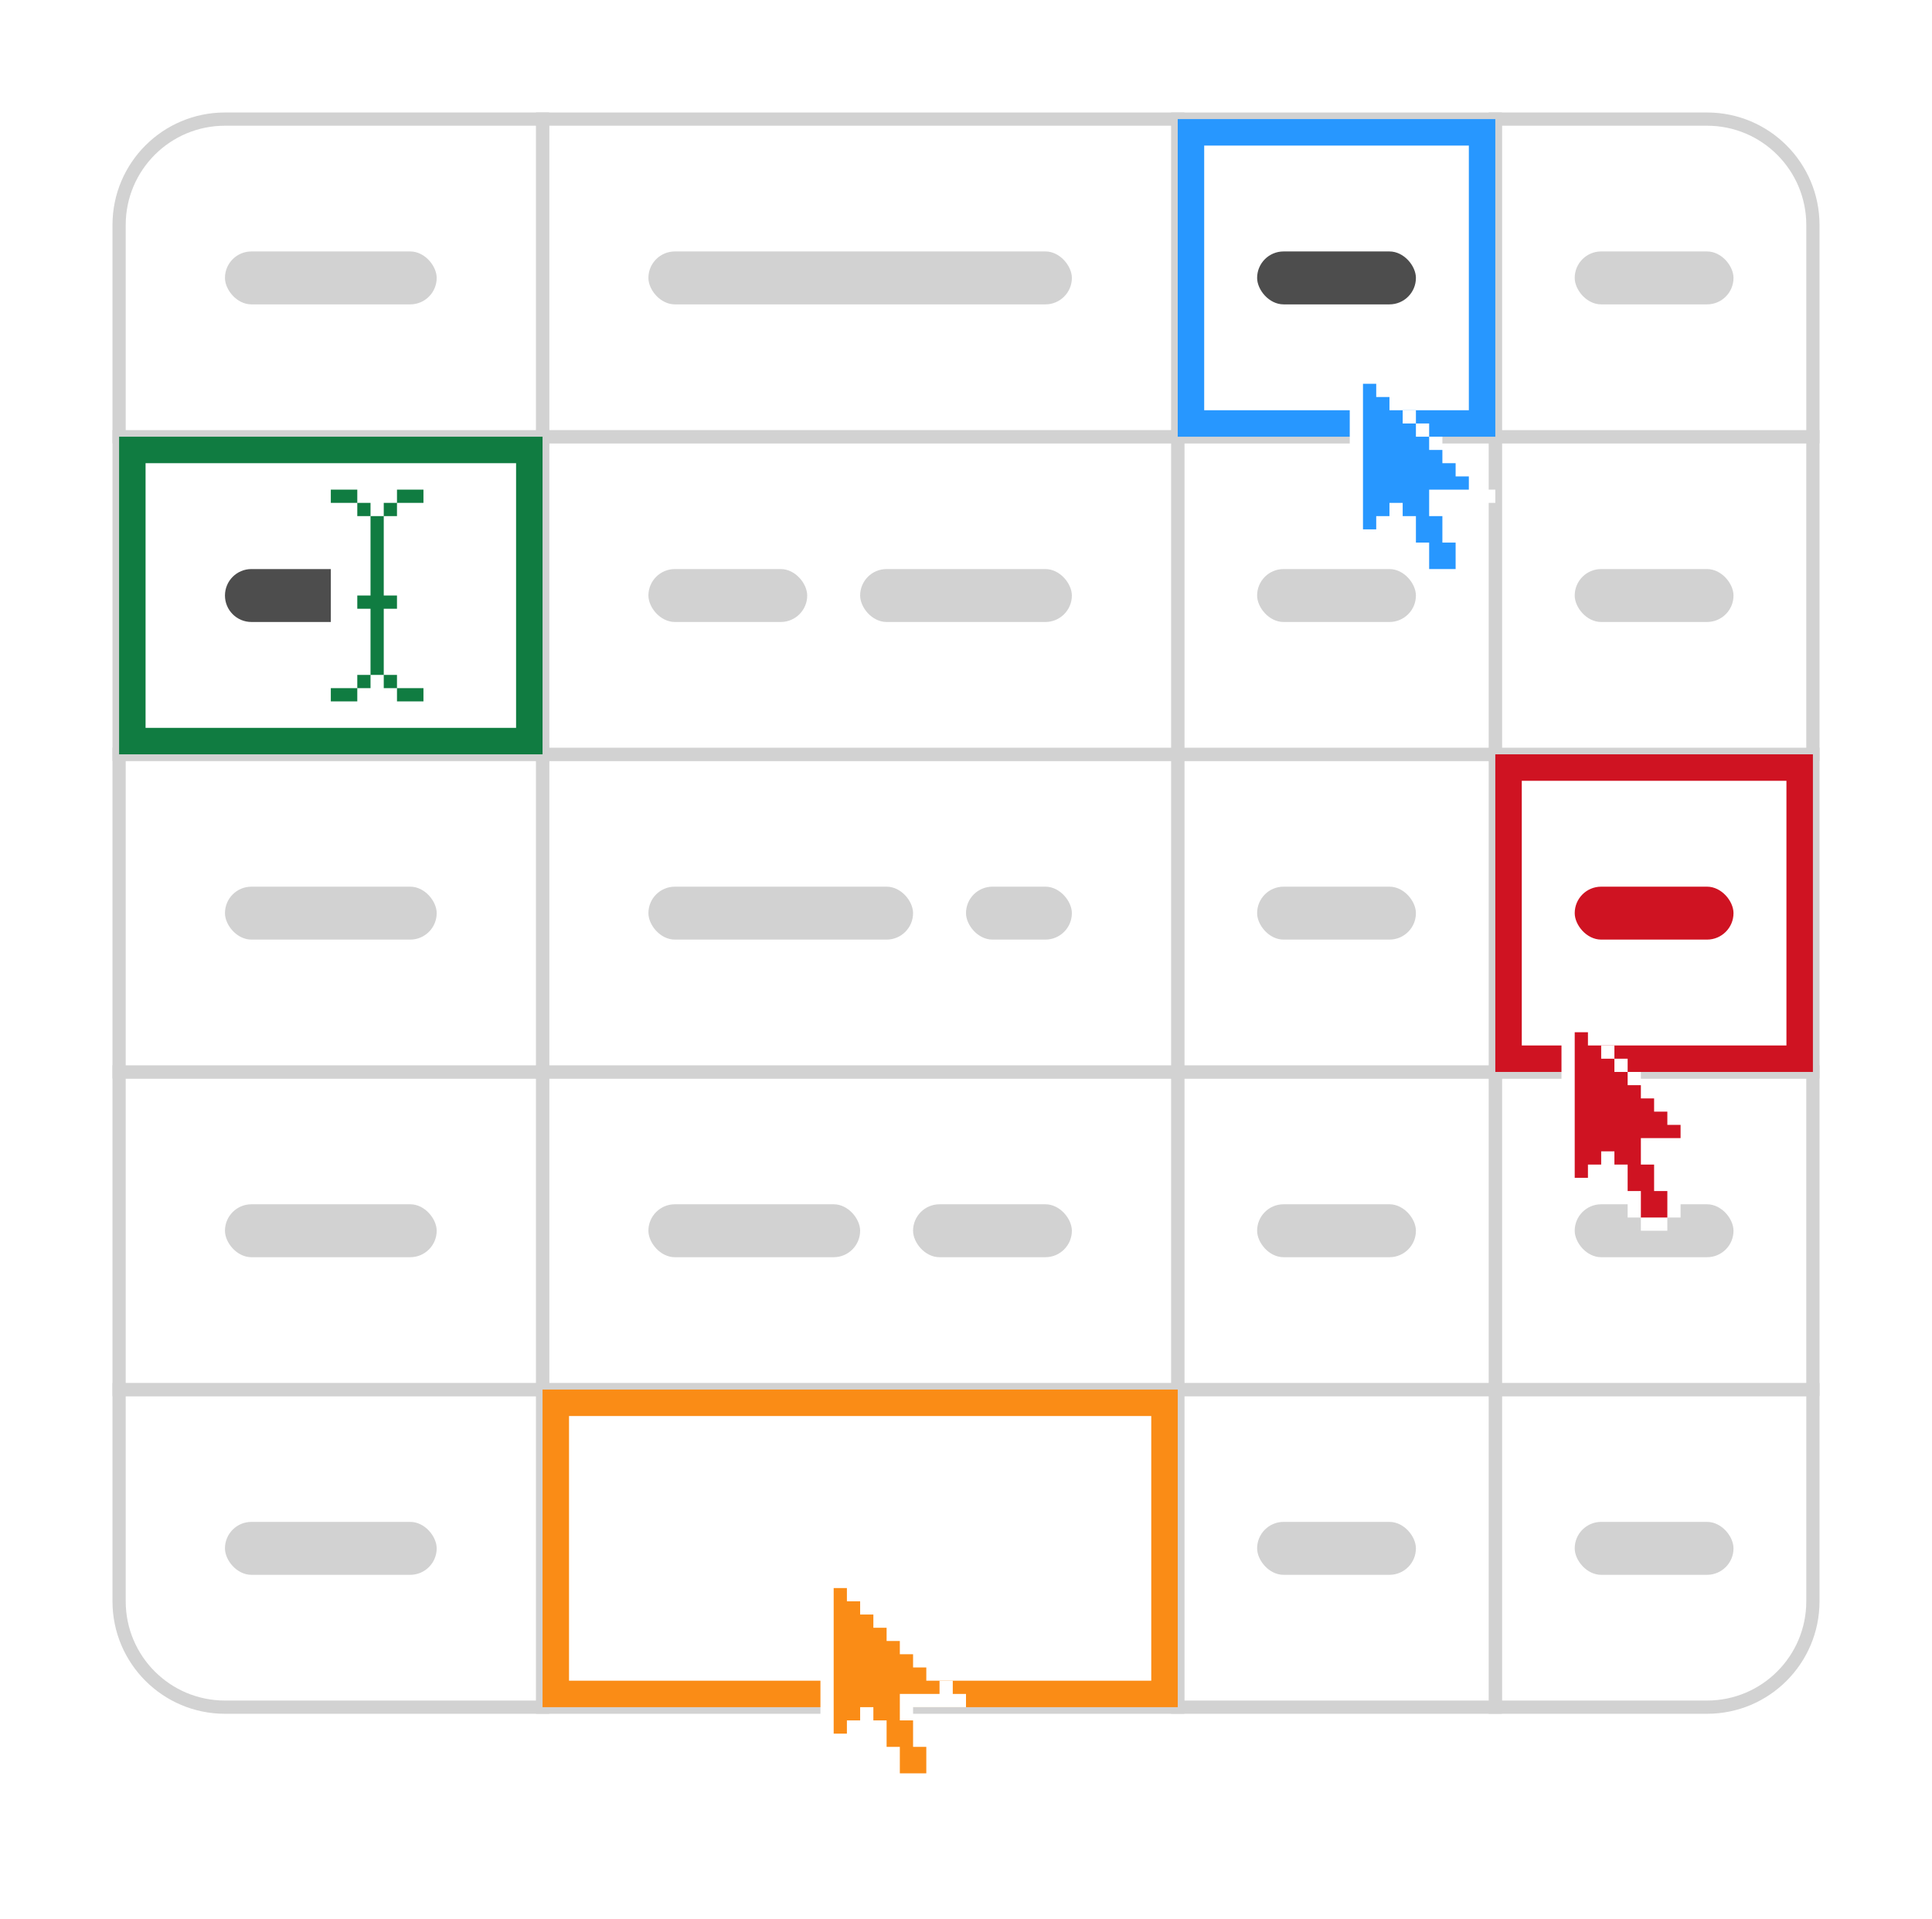 <svg width="146" height="145" viewBox="0 0 146 145" fill="none" xmlns="http://www.w3.org/2000/svg">
<g filter="url(#filter0_d_615_0)">
<path d="M113 103H137V119C137 123.418 133.418 127 129 127H113V103Z" fill="white" stroke="#D2D2D2"/>
<rect x="89" y="103" width="24" height="24" fill="white" stroke="#D2D2D2"/>
<rect x="41" y="103" width="48" height="24" fill="white" stroke="#D2D2D2"/>
<path d="M9 103H41V127H17C12.582 127 9 123.418 9 119V103Z" fill="white" stroke="#D2D2D2"/>
<rect x="113" y="79" width="24" height="24" fill="white" stroke="#D2D2D2"/>
<rect x="89" y="79" width="24" height="24" fill="white" stroke="#D2D2D2"/>
<rect x="41" y="79" width="48" height="24" fill="white" stroke="#D2D2D2"/>
<rect x="9" y="79" width="32" height="24" fill="white" stroke="#D2D2D2"/>
<rect x="113" y="55" width="24" height="24" fill="white" stroke="#D2D2D2"/>
<rect x="89" y="55" width="24" height="24" fill="white" stroke="#D2D2D2"/>
<rect x="41" y="55" width="48" height="24" fill="white" stroke="#D2D2D2"/>
<rect x="9" y="55" width="32" height="24" fill="white" stroke="#D2D2D2"/>
<rect x="113" y="31" width="24" height="24" fill="white" stroke="#D2D2D2"/>
<rect x="89" y="31" width="24" height="24" fill="white" stroke="#D2D2D2"/>
<rect x="41" y="31" width="48" height="24" fill="white" stroke="#D2D2D2"/>
<rect x="9" y="31" width="32" height="24" fill="white" stroke="#D2D2D2"/>
<path d="M113 7H129C133.418 7 137 10.582 137 15V31H113V7Z" fill="white" stroke="#D2D2D2"/>
<rect x="89" y="7" width="24" height="24" fill="white" stroke="#D2D2D2"/>
<rect x="41" y="7" width="48" height="24" fill="white" stroke="#D2D2D2"/>
<path d="M9 15C9 10.582 12.582 7 17 7H41V31H9V15Z" fill="white" stroke="#D2D2D2"/>
<rect x="119" y="113" width="12" height="4" rx="2" fill="#D2D2D2"/>
<rect x="95" y="113" width="12" height="4" rx="2" fill="#D2D2D2"/>
<rect x="17" y="113" width="16" height="4" rx="2" fill="#D2D2D2"/>
<rect x="119" y="89" width="12" height="4" rx="2" fill="#D2D2D2"/>
<rect x="95" y="89" width="12" height="4" rx="2" fill="#D2D2D2"/>
<rect x="81" y="93" width="12" height="4" rx="2" transform="rotate(-180 81 93)" fill="#D2D2D2"/>
<rect x="65" y="93" width="16" height="4" rx="2" transform="rotate(-180 65 93)" fill="#D2D2D2"/>
<rect x="17" y="89" width="16" height="4" rx="2" fill="#D2D2D2"/>
<rect x="119" y="65" width="12" height="4" rx="2" fill="#CF1322"/>
<rect x="95" y="65" width="12" height="4" rx="2" fill="#D2D2D2"/>
<rect x="73" y="65" width="8" height="4" rx="2" fill="#D2D2D2"/>
<rect x="49" y="65" width="20" height="4" rx="2" fill="#D2D2D2"/>
<rect x="17" y="65" width="16" height="4" rx="2" fill="#D2D2D2"/>
<rect x="119" y="41" width="12" height="4" rx="2" fill="#D2D2D2"/>
<rect x="95" y="41" width="12" height="4" rx="2" fill="#D2D2D2"/>
<rect x="65" y="41" width="16" height="4" rx="2" fill="#D2D2D2"/>
<rect x="49" y="41" width="12" height="4" rx="2" fill="#D2D2D2"/>
<path d="M17 43C17 41.895 17.895 41 19 41H25V45H19C17.895 45 17 44.105 17 43Z" fill="#4D4D4D"/>
<rect x="119" y="17" width="12" height="4" rx="2" fill="#D2D2D2"/>
<rect x="95" y="17" width="12" height="4" rx="2" fill="#4D4D4D"/>
<rect x="49" y="17" width="32" height="4" rx="2" fill="#D2D2D2"/>
<rect x="17" y="17" width="16" height="4" rx="2" fill="#D2D2D2"/>
<rect x="42" y="104" width="46" height="22" stroke="#FA8C16" stroke-width="2"/>
<rect x="10" y="32" width="30" height="22" stroke="#107C41" stroke-width="2"/>
<rect x="114" y="56" width="22" height="22" stroke="#CF1322" stroke-width="2"/>
<path d="M90 8H112V30H90V8Z" stroke="#2797FF" stroke-width="2"/>
<g filter="url(#filter1_d_615_0)">
<g clip-path="url(#clip0_615_0)">
<path d="M62 116H63V117H64V118H65V119H66V120H67V121H68V122H69V123H70V124H71V125H72V126H73V127H69V128H70V130H71V132H70V133H68V132H67V130H66V128H65V129H64V130H63V131H62V116Z" fill="white"/>
<path d="M63 118H64V119H65V120H66V121H67V122H68V123H69V124H70V125H71V126H68V128H69V130H70V132H68V130H67V128H66V127H65V128H64V129H63V118Z" fill="#FA8C16"/>
</g>
</g>
<g filter="url(#filter2_d_615_0)">
<g clip-path="url(#clip1_615_0)">
<path d="M118 74H119V75H120V76H121V77H122V78H123V79H124V80H125V81H126V82H127V83H128V84H129V85H125V86H126V88H127V90H126V91H124V90H123V88H122V86H121V87H120V88H119V89H118V74Z" fill="white"/>
<path d="M119 76H120V77H121V78H122V79H123V80H124V81H125V82H126V83H127V84H124V86H125V88H126V90H124V88H123V86H122V85H121V86H120V87H119V76Z" fill="#CF1322"/>
</g>
</g>
<g filter="url(#filter3_d_615_0)">
<g clip-path="url(#clip2_615_0)">
<path d="M25 35H27V36H28V37H29V36H30V35H32V36H30V37H29V43H30V44H29V49H30V50H32V51H30V50H29V49H28V50H27V51H25V50H27V49H28V44H27V43H28V37H27V36H25V35Z" fill="#107C41"/>
</g>
</g>
<g filter="url(#filter4_d_615_0)">
<g clip-path="url(#clip3_615_0)">
<path d="M102 25H103V26H104V27H105V28H106V29H107V30H108V31H109V32H110V33H111V34H112V35H113V36H109V37H110V39H111V41H110V42H108V41H107V39H106V37H105V38H104V39H103V40H102V25Z" fill="white"/>
<path d="M103 27H104V28H105V29H106V30H107V31H108V32H109V33H110V34H111V35H108V37H109V39H110V41H108V39H107V37H106V36H105V37H104V38H103V27Z" fill="#2797FF"/>
</g>
</g>
</g>
<defs>
<filter id="filter0_d_615_0" x="0.5" y="0.5" width="145" height="144.5" filterUnits="userSpaceOnUse" color-interpolation-filters="sRGB">
<feFlood flood-opacity="0" result="BackgroundImageFix"/>
<feColorMatrix in="SourceAlpha" type="matrix" values="0 0 0 0 0 0 0 0 0 0 0 0 0 0 0 0 0 0 127 0" result="hardAlpha"/>
<feOffset dy="2"/>
<feGaussianBlur stdDeviation="4"/>
<feColorMatrix type="matrix" values="0 0 0 0 0 0 0 0 0 0 0 0 0 0 0 0 0 0 0.15 0"/>
<feBlend mode="normal" in2="BackgroundImageFix" result="effect1_dropShadow_615_0"/>
<feBlend mode="normal" in="SourceGraphic" in2="effect1_dropShadow_615_0" result="shape"/>
</filter>
<filter id="filter1_d_615_0" x="53" y="111" width="28" height="28" filterUnits="userSpaceOnUse" color-interpolation-filters="sRGB">
<feFlood flood-opacity="0" result="BackgroundImageFix"/>
<feColorMatrix in="SourceAlpha" type="matrix" values="0 0 0 0 0 0 0 0 0 0 0 0 0 0 0 0 0 0 127 0" result="hardAlpha"/>
<feOffset/>
<feGaussianBlur stdDeviation="2"/>
<feColorMatrix type="matrix" values="0 0 0 0 0 0 0 0 0 0 0 0 0 0 0 0 0 0 0.32 0"/>
<feBlend mode="normal" in2="BackgroundImageFix" result="effect1_dropShadow_615_0"/>
<feBlend mode="normal" in="SourceGraphic" in2="effect1_dropShadow_615_0" result="shape"/>
</filter>
<filter id="filter2_d_615_0" x="109" y="69" width="28" height="28" filterUnits="userSpaceOnUse" color-interpolation-filters="sRGB">
<feFlood flood-opacity="0" result="BackgroundImageFix"/>
<feColorMatrix in="SourceAlpha" type="matrix" values="0 0 0 0 0 0 0 0 0 0 0 0 0 0 0 0 0 0 127 0" result="hardAlpha"/>
<feOffset/>
<feGaussianBlur stdDeviation="2"/>
<feColorMatrix type="matrix" values="0 0 0 0 0 0 0 0 0 0 0 0 0 0 0 0 0 0 0.32 0"/>
<feBlend mode="normal" in2="BackgroundImageFix" result="effect1_dropShadow_615_0"/>
<feBlend mode="normal" in="SourceGraphic" in2="effect1_dropShadow_615_0" result="shape"/>
</filter>
<filter id="filter3_d_615_0" x="14" y="29" width="28" height="28" filterUnits="userSpaceOnUse" color-interpolation-filters="sRGB">
<feFlood flood-opacity="0" result="BackgroundImageFix"/>
<feColorMatrix in="SourceAlpha" type="matrix" values="0 0 0 0 0 0 0 0 0 0 0 0 0 0 0 0 0 0 127 0" result="hardAlpha"/>
<feOffset/>
<feGaussianBlur stdDeviation="2"/>
<feColorMatrix type="matrix" values="0 0 0 0 0 0 0 0 0 0 0 0 0 0 0 0 0 0 0.32 0"/>
<feBlend mode="normal" in2="BackgroundImageFix" result="effect1_dropShadow_615_0"/>
<feBlend mode="normal" in="SourceGraphic" in2="effect1_dropShadow_615_0" result="shape"/>
</filter>
<filter id="filter4_d_615_0" x="93" y="20" width="28" height="28" filterUnits="userSpaceOnUse" color-interpolation-filters="sRGB">
<feFlood flood-opacity="0" result="BackgroundImageFix"/>
<feColorMatrix in="SourceAlpha" type="matrix" values="0 0 0 0 0 0 0 0 0 0 0 0 0 0 0 0 0 0 127 0" result="hardAlpha"/>
<feOffset/>
<feGaussianBlur stdDeviation="2"/>
<feColorMatrix type="matrix" values="0 0 0 0 0 0 0 0 0 0 0 0 0 0 0 0 0 0 0.32 0"/>
<feBlend mode="normal" in2="BackgroundImageFix" result="effect1_dropShadow_615_0"/>
<feBlend mode="normal" in="SourceGraphic" in2="effect1_dropShadow_615_0" result="shape"/>
</filter>
<clipPath id="clip0_615_0">
<rect width="11" height="17" fill="white" transform="translate(62 116)"/>
</clipPath>
<clipPath id="clip1_615_0">
<rect width="11" height="17" fill="white" transform="translate(118 74)"/>
</clipPath>
<clipPath id="clip2_615_0">
<rect width="7" height="16" fill="white" transform="translate(25 35)"/>
</clipPath>
<clipPath id="clip3_615_0">
<rect width="11" height="17" fill="white" transform="translate(102 25)"/>
</clipPath>
</defs>
</svg>
